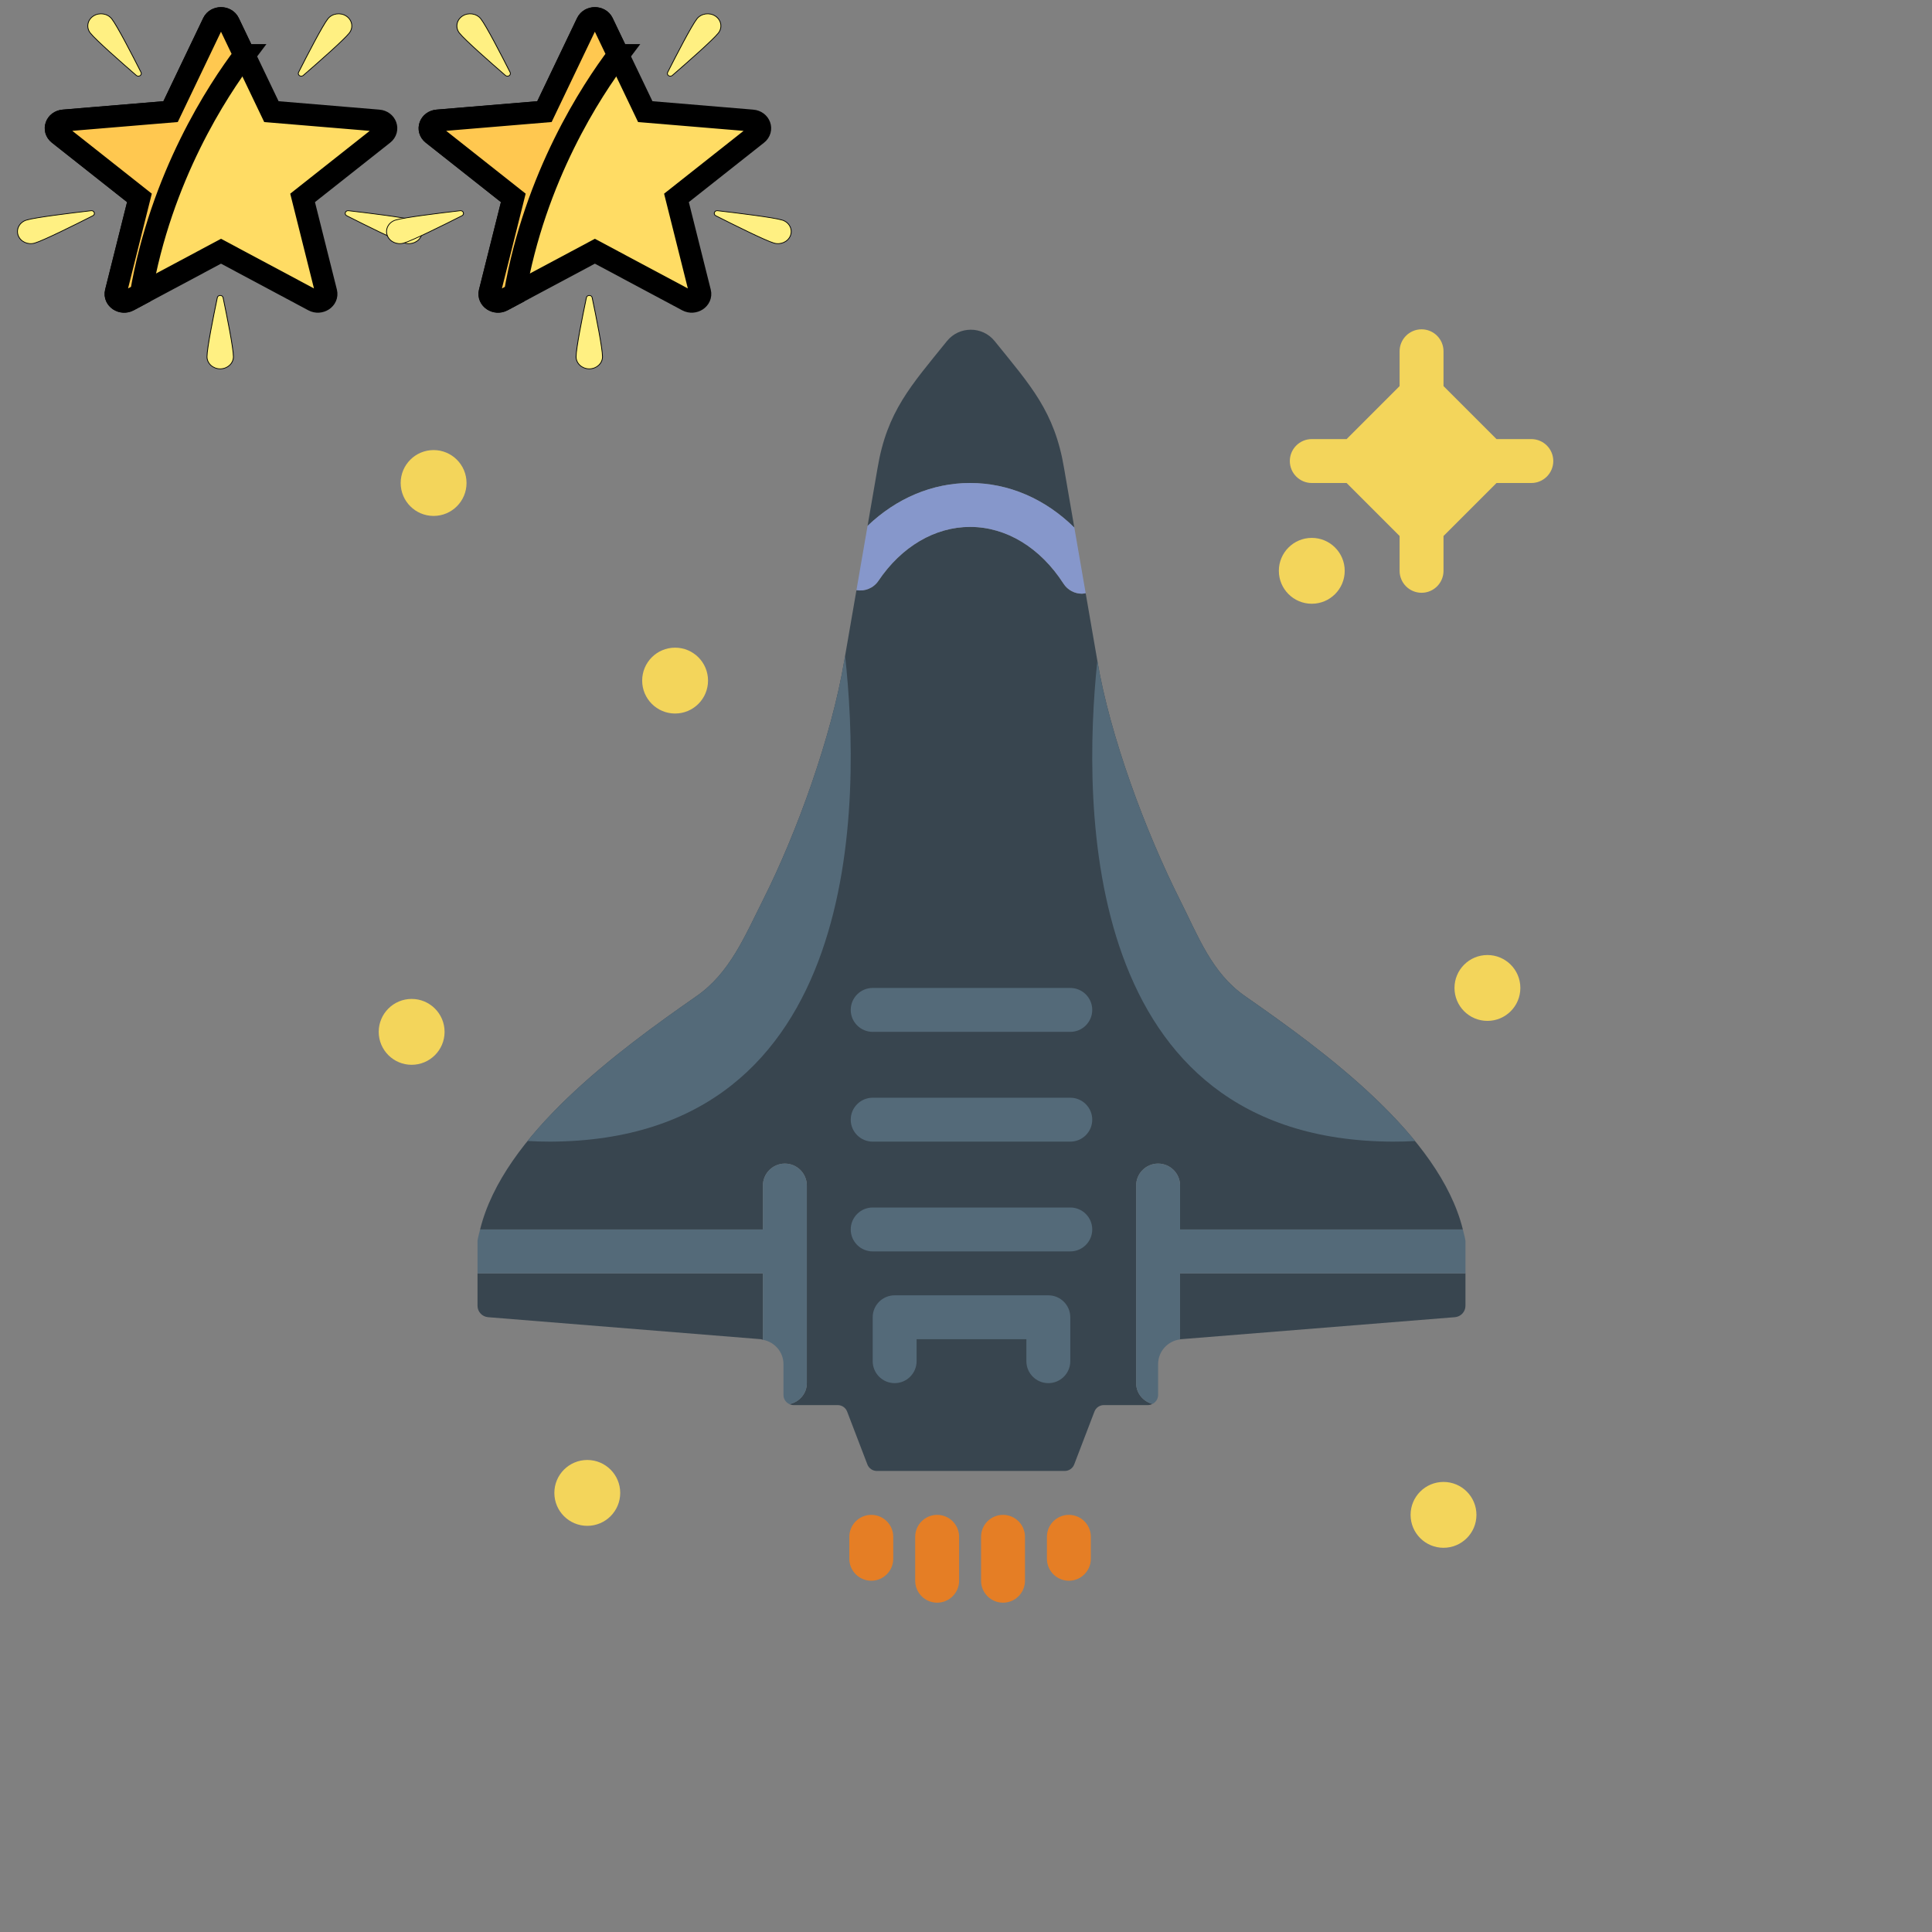 <svg width="88" height="88" xmlns="http://www.w3.org/2000/svg">

 <rect width="100%" height="100%" fill="#808080" stroke="none"/>

 <g>
  <title>background</title>
  <rect fill="none" id="canvas_background" height="90" width="90" y="-1" x="-1"/>
 </g>
 <g>
  <title>Layer 1</title>
  <g id="svg_1">
   <path id="svg_2" fill="#38454F" d="m51.75,63l0,-9c0,-0.552 0.448,-1 1,-1s1,0.448 1,1l0,2l12.881,0c-1.064,-4.299 -6.313,-8.115 -9.927,-10.632c-1.511,-1.052 -2.126,-2.724 -2.954,-4.368c-1.561,-3.099 -3.197,-7.479 -3.769,-10.914l-0.53,-3.067c-0.056,0.01 -0.112,0.024 -0.168,0.024c-0.329,0 -0.651,-0.162 -0.842,-0.459c-1.057,-1.642 -2.608,-2.584 -4.255,-2.584c-1.603,0 -3.125,0.896 -4.177,2.458c-0.227,0.336 -0.623,0.487 -0.999,0.423l-0.554,3.205c-0.573,3.435 -2.145,7.815 -3.706,10.914c-0.828,1.644 -1.507,3.316 -3.018,4.368c-3.614,2.517 -8.804,6.333 -9.864,10.632l12.882,0l0,-2c0,-0.552 0.448,-1 1,-1s1,0.448 1,1l0,9c0,0.478 -0.343,0.859 -0.791,0.958c0.058,0.026 0.121,0.042 0.188,0.042l2.009,0c0.191,0 0.362,0.118 0.43,0.296l0.922,2.408c0.069,0.178 0.24,0.296 0.431,0.296l4.279,0l4.279,0c0.191,0 0.362,-0.118 0.431,-0.296l0.922,-2.408c0.068,-0.178 0.239,-0.296 0.43,-0.296l2.009,0c0.074,0 0.141,-0.021 0.203,-0.052c-0.424,-0.116 -0.742,-0.487 -0.742,-0.948z"/>
   <path id="svg_3" fill="#38454F" d="m53.75,61.008c0.009,-0.001 0.017,-0.007 0.026,-0.008l12.493,-1.004c0.272,-0.022 0.481,-0.249 0.481,-0.521l0,-1.475l-13,0l0,3.008z"/>
   <path id="svg_4" fill="#38454F" d="m21.75,58l0,1.475c0,0.272 0.209,0.499 0.481,0.521l12.43,1.003c0.032,0.003 0.058,0.021 0.089,0.027l0,-3.026l-13,0z"/>
   <path id="svg_5" fill="#546A79" d="m36.75,63l0,-9c0,-0.552 -0.448,-1 -1,-1s-1,0.448 -1,1l0,2l-12.882,0c-0.042,0.17 -0.09,0.339 -0.118,0.511l0,1.489l13,0l0,3.026c0.535,0.101 0.936,0.558 0.936,1.111l0,1.402c0,0.187 0.113,0.347 0.273,0.419c0.448,-0.099 0.791,-0.48 0.791,-0.958z"/>
   <path id="svg_6" fill="#546A79" d="m66.631,56l-12.881,0l0,-2c0,-0.552 -0.448,-1 -1,-1s-1,0.448 -1,1l0,9c0,0.461 0.318,0.832 0.742,0.948c0.151,-0.076 0.258,-0.228 0.258,-0.409l0,-1.401c0,-0.577 0.431,-1.057 1,-1.13l0,-3.008l13,0l0,-1.489c-0.029,-0.172 -0.077,-0.341 -0.119,-0.511z"/>
   <g id="svg_7">
    <path id="svg_8" fill="#F3D55B" d="m69.75,20l-1.586,0l-2.414,-2.414l0,-1.586c0,-0.552 -0.448,-1 -1,-1s-1,0.448 -1,1l0,1.586l-2.414,2.414l-1.586,0c-0.552,0 -1,0.448 -1,1s0.448,1 1,1l1.586,0l2.414,2.414l0,1.586c0,0.552 0.448,1 1,1s1,-0.448 1,-1l0,-1.586l2.414,-2.414l1.586,0c0.552,0 1,-0.448 1,-1s-0.448,-1 -1,-1z"/>
    <circle id="svg_9" fill="#F3D55B" r="1.5" cy="26" cx="59.75"/>
    <circle id="svg_10" fill="#F3D55B" r="1.5" cy="47" cx="18.75"/>
    <circle id="svg_11" fill="#F3D55B" r="1.5" cy="22" cx="19.75"/>
    <circle id="svg_12" fill="#F3D55B" r="1.5" cy="31" cx="30.75"/>
    <circle id="svg_13" fill="#F3D55B" r="1.5" cy="45" cx="67.75"/>
    <circle id="svg_14" fill="#F3D55B" r="1.5" cy="68" cx="26.75"/>
    <circle id="svg_15" fill="#F3D55B" r="1.5" cy="69" cx="65.75"/>
   </g>
   <g id="svg_16">
    <path id="svg_17" fill="#E57E25" d="m39.686,69c-0.552,0 -1,0.448 -1,1l0,1c0,0.552 0.448,1 1,1s1,-0.448 1,-1l0,-1c0,-0.552 -0.448,-1 -1,-1z"/>
    <path id="svg_18" fill="#E57E25" d="m42.686,69c-0.552,0 -1,0.448 -1,1l0,2c0,0.552 0.448,1 1,1s1,-0.448 1,-1l0,-2c0,-0.552 -0.448,-1 -1,-1z"/>
    <path id="svg_19" fill="#E57E25" d="m45.686,69c-0.552,0 -1,0.448 -1,1l0,2c0,0.552 0.448,1 1,1s1,-0.448 1,-1l0,-2c0,-0.552 -0.448,-1 -1,-1z"/>
    <path id="svg_20" fill="#E57E25" d="m48.686,69c-0.552,0 -1,0.448 -1,1l0,1c0,0.552 0.448,1 1,1s1,-0.448 1,-1l0,-1c0,-0.552 -0.448,-1 -1,-1z"/>
   </g>
   <path id="svg_21" fill="#38454F" d="m44.186,22c1.762,0 3.423,0.724 4.748,2.031l-0.467,-2.704c-0.432,-2.59 -1.525,-3.762 -3.162,-5.791c-0.557,-0.691 -1.616,-0.691 -2.173,0c-1.637,2.029 -2.73,3.2 -3.162,5.791l-0.454,2.626c1.313,-1.256 2.947,-1.953 4.67,-1.953z"/>
   <path id="svg_22" fill="#8697CB" d="m44.186,24c1.647,0 3.198,0.942 4.255,2.583c0.191,0.297 0.513,0.459 0.842,0.459c0.056,0 0.112,-0.014 0.168,-0.024l-0.517,-2.988c-1.325,-1.306 -2.986,-2.03 -4.748,-2.03c-1.723,0 -3.357,0.697 -4.67,1.953l-0.506,2.928c0.376,0.064 0.772,-0.087 0.999,-0.423c1.052,-1.562 2.574,-2.458 4.177,-2.458z"/>
   <g id="svg_23">
    <path id="svg_24" fill="#546A79" d="m48.75,55l-9,0c-0.552,0 -1,0.448 -1,1s0.448,1 1,1l9,0c0.552,0 1,-0.448 1,-1s-0.448,-1 -1,-1z"/>
    <path id="svg_25" fill="#546A79" d="m48.75,50l-9,0c-0.552,0 -1,0.448 -1,1s0.448,1 1,1l9,0c0.552,0 1,-0.448 1,-1s-0.448,-1 -1,-1z"/>
    <path id="svg_26" fill="#546A79" d="m39.75,47l9,0c0.552,0 1,-0.448 1,-1s-0.448,-1 -1,-1l-9,0c-0.552,0 -1,0.448 -1,1s0.448,1 1,1z"/>
    <path id="svg_27" fill="#546A79" d="m47.75,59l-7,0c-0.552,0 -1,0.448 -1,1l0,2c0,0.552 0.448,1 1,1s1,-0.448 1,-1l0,-1l5,0l0,1c0,0.552 0.448,1 1,1s1,-0.448 1,-1l0,-2c0,-0.552 -0.448,-1 -1,-1z"/>
   </g>
   <path id="svg_28" fill="#546A79" d="m56.704,45.368c-1.511,-1.052 -2.126,-2.724 -2.954,-4.368c-1.56,-3.097 -3.194,-7.472 -3.768,-10.906c-0.697,6.676 -0.72,21.841 13.447,21.906c0.364,0.002 0.701,-0.01 1.026,-0.028c-2.143,-2.624 -5.317,-4.909 -7.751,-6.604z"/>
   <path id="svg_29" fill="#546A79" d="m38.493,29.87l-0.037,0.216c-0.573,3.435 -2.145,7.815 -3.706,10.914c-0.828,1.644 -1.507,3.316 -3.018,4.368c-2.433,1.694 -5.58,3.979 -7.704,6.602c0.33,0.019 0.673,0.031 1.043,0.03c14.332,-0.066 14.141,-15.581 13.422,-22.13z"/>
  </g>
  <g id="svg_30"/>
  <g id="svg_31"/>
  <g id="svg_32"/>
  <g id="svg_33"/>
  <g id="svg_34"/>
  <g id="svg_35"/>
  <g id="svg_36"/>
  <g id="svg_37"/>
  <g id="svg_38"/>
  <g id="svg_39"/>
  <g id="svg_40"/>
  <g id="svg_41"/>
  <g id="svg_42"/>
  <g id="svg_43"/>
  <g id="svg_44"/>
  <g stroke="null" id="svg_72">
   <path stroke="null" id="svg_49" fill="#FFDC64" d="m17.239,5.492l-4.877,-0.407l-1.937,-4.047c-0.136,-0.283 -0.582,-0.283 -0.718,0l-1.937,4.047l-4.877,0.407c-0.342,0.028 -0.479,0.411 -0.222,0.614l3.68,2.908l-1.077,4.299c-0.075,0.301 0.286,0.537 0.581,0.38l4.212,-2.25l4.212,2.25c0.295,0.158 0.656,-0.079 0.581,-0.38l-1.077,-4.299l3.68,-2.908c0.258,-0.204 0.12,-0.586 -0.222,-0.614z"/>
   <g stroke="null" transform="matrix(0.036,0,0,0.033,5.842,7.696) " id="svg_50">
    <path stroke="null" id="svg_51" fill="#FFF082" d="m-20.896,-207.214c6.818,9.47 26.062,50.14 37.064,73.842c1.73,3.726 -2.945,7.092 -5.93,4.269c-18.987,-17.952 -51.452,-49.104 -58.27,-58.575c-5.395,-7.493 -3.694,-17.941 3.8,-23.336c7.493,-5.395 17.941,-3.693 23.336,3.8z"/>
    <path stroke="null" id="svg_52" fill="#FFF082" d="m252.548,-207.214c-6.818,9.47 -26.062,50.14 -37.064,73.842c-1.73,3.726 2.945,7.092 5.93,4.269c18.987,-17.952 51.451,-49.105 58.27,-58.575c5.395,-7.493 3.694,-17.941 -3.8,-23.336c-7.493,-5.395 -17.941,-3.693 -23.336,3.8z"/>
    <path stroke="null" id="svg_53" fill="#FFF082" d="m360.287,70.492c-11.094,-3.618 -55.689,-9.595 -81.612,-12.875c-4.075,-0.516 -5.861,4.961 -2.266,6.947c22.873,12.635 62.416,34.099 73.51,37.717c8.778,2.863 18.215,-1.932 21.078,-10.711c2.863,-8.779 -1.932,-18.215 -10.71,-21.078z"/>
    <path stroke="null" id="svg_54" fill="#FFF082" d="m-128.635,70.492c11.094,-3.618 55.689,-9.595 81.612,-12.875c4.075,-0.516 5.861,4.961 2.266,6.947c-22.873,12.635 -62.416,34.099 -73.51,37.717c-8.778,2.863 -18.215,-1.932 -21.078,-10.711s1.932,-18.215 10.71,-21.078z"/>
    <path stroke="null" id="svg_55" fill="#FFF082" d="m99.62,259.173c0,-11.669 8.145,-55.919 13.065,-81.582c0.773,-4.034 6.534,-4.034 7.307,0c4.92,25.663 13.065,69.913 13.065,81.582c0,9.233 -7.485,16.718 -16.718,16.718c-9.234,0.001 -16.719,-7.485 -16.719,-16.718z"/>
   </g>
   <path stroke="null" id="svg_56" fill="#FFC850" d="m11.129,2.509l-0.704,-1.472c-0.136,-0.283 -0.582,-0.283 -0.718,0l-1.937,4.047l-4.877,0.407c-0.342,0.028 -0.479,0.411 -0.222,0.614l3.68,2.908l-1.077,4.299c-0.075,0.301 0.286,0.537 0.581,0.38l0.561,-0.299c0.919,-5.352 3.502,-9.281 4.714,-10.884z"/>
   <g stroke="null" transform="matrix(0.036,0,0,0.033,5.842,7.696) " id="svg_57"/>
   <g stroke="null" transform="matrix(0.036,0,0,0.033,5.842,7.696) " id="svg_58"/>
   <g stroke="null" transform="matrix(0.036,0,0,0.033,5.842,7.696) " id="svg_59"/>
   <g stroke="null" transform="matrix(0.036,0,0,0.033,5.842,7.696) " id="svg_60"/>
   <g stroke="null" transform="matrix(0.036,0,0,0.033,5.842,7.696) " id="svg_61"/>
   <g stroke="null" transform="matrix(0.036,0,0,0.033,5.842,7.696) " id="svg_62"/>
   <g stroke="null" transform="matrix(0.036,0,0,0.033,5.842,7.696) " id="svg_63"/>
   <g stroke="null" transform="matrix(0.036,0,0,0.033,5.842,7.696) " id="svg_64"/>
   <g stroke="null" transform="matrix(0.036,0,0,0.033,5.842,7.696) " id="svg_65"/>
   <g stroke="null" transform="matrix(0.036,0,0,0.033,5.842,7.696) " id="svg_66"/>
   <g stroke="null" transform="matrix(0.036,0,0,0.033,5.842,7.696) " id="svg_67"/>
   <g stroke="null" transform="matrix(0.036,0,0,0.033,5.842,7.696) " id="svg_68"/>
   <g stroke="null" transform="matrix(0.036,0,0,0.033,5.842,7.696) " id="svg_69"/>
   <g stroke="null" transform="matrix(0.036,0,0,0.033,5.842,7.696) " id="svg_70"/>
   <g stroke="null" transform="matrix(0.036,0,0,0.033,5.842,7.696) " id="svg_71"/>
  </g>
  <g stroke="null" id="svg_96">
   <path stroke="null" id="svg_73" fill="#FFDC64" d="m34.268,5.492l-4.877,-0.407l-1.937,-4.047c-0.136,-0.283 -0.582,-0.283 -0.718,0l-1.937,4.047l-4.877,0.407c-0.342,0.028 -0.479,0.411 -0.222,0.614l3.68,2.908l-1.077,4.299c-0.075,0.301 0.286,0.537 0.581,0.38l4.212,-2.25l4.212,2.25c0.295,0.158 0.656,-0.079 0.581,-0.38l-1.077,-4.299l3.68,-2.908c0.258,-0.204 0.12,-0.586 -0.222,-0.614z"/>
   <g stroke="null" transform="matrix(0.036,0,0,0.033,5.842,7.696) " id="svg_79">
    <path stroke="null" id="svg_74" fill="#FFF082" d="m446.08,-207.214c6.818,9.47 26.062,50.14 37.064,73.842c1.73,3.726 -2.945,7.092 -5.93,4.269c-18.987,-17.952 -51.452,-49.104 -58.27,-58.575c-5.395,-7.493 -3.694,-17.941 3.8,-23.336c7.493,-5.395 17.941,-3.693 23.336,3.8z"/>
    <path stroke="null" id="svg_75" fill="#FFF082" d="m719.524,-207.214c-6.818,9.47 -26.062,50.14 -37.064,73.842c-1.73,3.726 2.945,7.092 5.93,4.269c18.987,-17.952 51.451,-49.105 58.27,-58.575c5.395,-7.493 3.694,-17.941 -3.8,-23.336c-7.493,-5.395 -17.941,-3.693 -23.336,3.8z"/>
    <path stroke="null" id="svg_76" fill="#FFF082" d="m827.263,70.492c-11.094,-3.618 -55.689,-9.595 -81.612,-12.875c-4.075,-0.516 -5.861,4.961 -2.266,6.947c22.873,12.635 62.416,34.099 73.51,37.717c8.778,2.863 18.215,-1.932 21.078,-10.711c2.863,-8.779 -1.932,-18.215 -10.71,-21.078z"/>
    <path stroke="null" id="svg_77" fill="#FFF082" d="m338.341,70.492c11.094,-3.618 55.689,-9.595 81.612,-12.875c4.075,-0.516 5.861,4.961 2.266,6.947c-22.873,12.635 -62.416,34.099 -73.51,37.717c-8.778,2.863 -18.215,-1.932 -21.078,-10.711s1.932,-18.215 10.71,-21.078z"/>
    <path stroke="null" id="svg_78" fill="#FFF082" d="m566.596,259.173c0,-11.669 8.145,-55.919 13.065,-81.582c0.773,-4.034 6.534,-4.034 7.307,0c4.92,25.663 13.065,69.913 13.065,81.582c0,9.233 -7.485,16.718 -16.718,16.718c-9.234,0.001 -16.719,-7.485 -16.719,-16.718z"/>
   </g>
   <path stroke="null" id="svg_80" fill="#FFC850" d="m28.158,2.509l-0.704,-1.472c-0.136,-0.283 -0.582,-0.283 -0.718,0l-1.937,4.047l-4.877,0.407c-0.342,0.028 -0.479,0.411 -0.222,0.614l3.68,2.908l-1.077,4.299c-0.075,0.301 0.286,0.537 0.581,0.38l0.561,-0.299c0.919,-5.352 3.502,-9.281 4.714,-10.884z"/>
   <g stroke="null" transform="matrix(0.036,0,0,0.033,5.842,7.696) " id="svg_81"/>
   <g stroke="null" transform="matrix(0.036,0,0,0.033,5.842,7.696) " id="svg_82"/>
   <g stroke="null" transform="matrix(0.036,0,0,0.033,5.842,7.696) " id="svg_83"/>
   <g stroke="null" transform="matrix(0.036,0,0,0.033,5.842,7.696) " id="svg_84"/>
   <g stroke="null" transform="matrix(0.036,0,0,0.033,5.842,7.696) " id="svg_85"/>
   <g stroke="null" transform="matrix(0.036,0,0,0.033,5.842,7.696) " id="svg_86"/>
   <g stroke="null" transform="matrix(0.036,0,0,0.033,5.842,7.696) " id="svg_87"/>
   <g stroke="null" transform="matrix(0.036,0,0,0.033,5.842,7.696) " id="svg_88"/>
   <g stroke="null" transform="matrix(0.036,0,0,0.033,5.842,7.696) " id="svg_89"/>
   <g stroke="null" transform="matrix(0.036,0,0,0.033,5.842,7.696) " id="svg_90"/>
   <g stroke="null" transform="matrix(0.036,0,0,0.033,5.842,7.696) " id="svg_91"/>
   <g stroke="null" transform="matrix(0.036,0,0,0.033,5.842,7.696) " id="svg_92"/>
   <g stroke="null" transform="matrix(0.036,0,0,0.033,5.842,7.696) " id="svg_93"/>
   <g stroke="null" transform="matrix(0.036,0,0,0.033,5.842,7.696) " id="svg_94"/>
   <g stroke="null" transform="matrix(0.036,0,0,0.033,5.842,7.696) " id="svg_95"/>
  </g>
 </g>
</svg>
